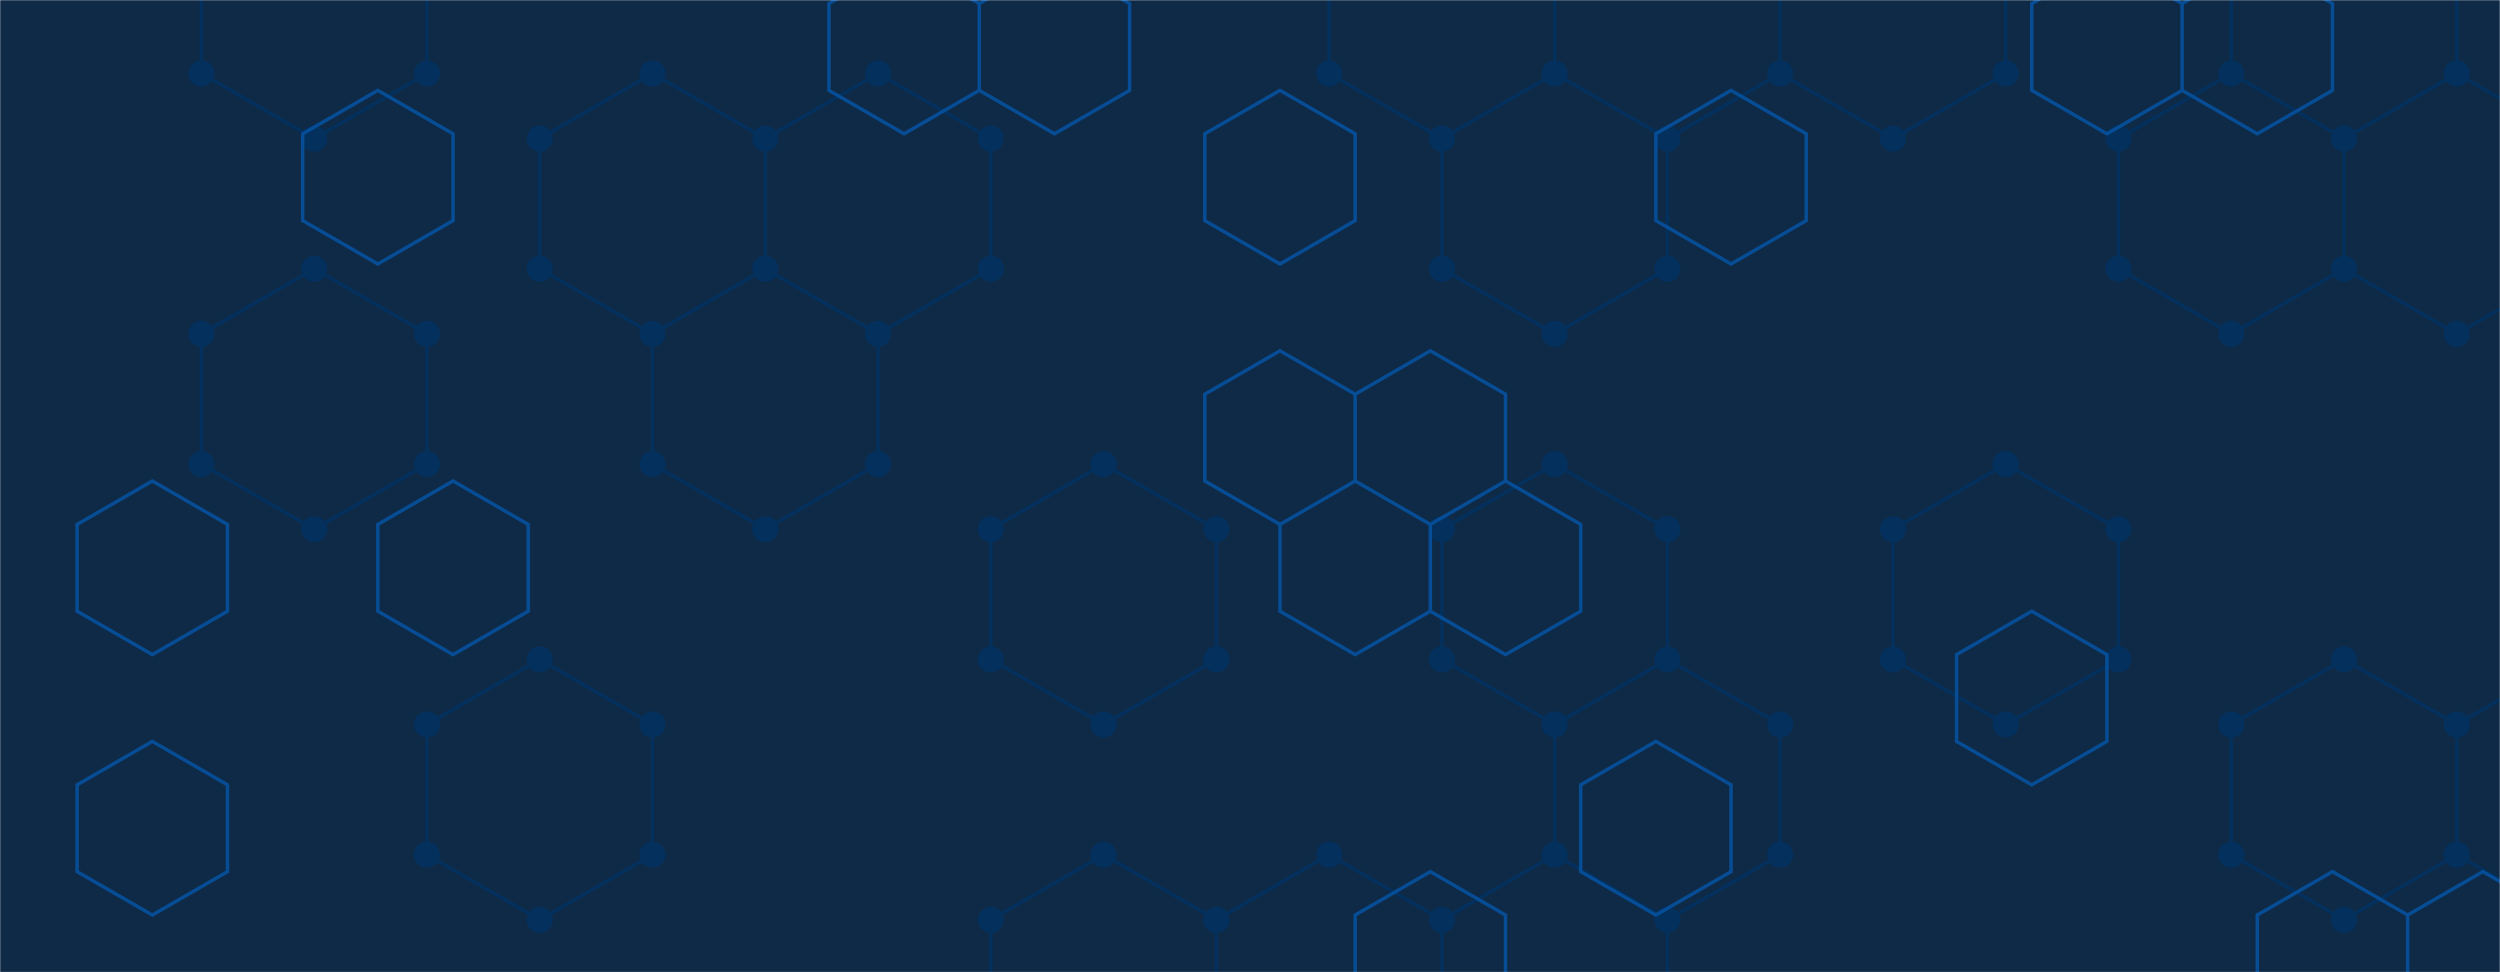 <svg xmlns="http://www.w3.org/2000/svg" version="1.1" xmlns:xlink="http://www.w3.org/1999/xlink" xmlns:svgjs="http://svgjs.com/svgjs" width="1440" height="560" preserveAspectRatio="none" viewBox="0 0 1440 560"><g mask="url(&quot;#SvgjsMask1000&quot;)" fill="none"><rect width="1440" height="560" x="0" y="0" fill="#0e2a47"></rect><path d="M180.99 -70.18L245.94 -32.68L245.94 42.32L180.99 79.82L116.03 42.32L116.03 -32.68zM180.99 154.82L245.94 192.32L245.94 267.32L180.99 304.82L116.03 267.32L116.03 192.32zM375.85 42.32L440.8 79.82L440.8 154.82L375.85 192.32L310.89 154.82L310.89 79.82zM310.89 379.82L375.85 417.32L375.85 492.32L310.89 529.82L245.94 492.32L245.94 417.32zM505.76 42.32L570.71 79.82L570.71 154.82L505.76 192.32L440.8 154.82L440.8 79.82zM440.8 154.82L505.76 192.32L505.76 267.32L440.8 304.82L375.85 267.32L375.85 192.32zM635.66 267.32L700.62 304.82L700.62 379.82L635.66 417.32L570.71 379.82L570.71 304.82zM635.66 492.32L700.62 529.82L700.62 604.82L635.66 642.32L570.71 604.82L570.71 529.82zM765.57 492.32L830.53 529.82L830.53 604.82L765.57 642.32L700.62 604.82L700.62 529.82zM830.52 -70.18L895.48 -32.68L895.48 42.32L830.52 79.82L765.57 42.32L765.57 -32.68zM895.48 42.32L960.43 79.82L960.43 154.82L895.48 192.32L830.52 154.82L830.52 79.82zM895.48 267.32L960.43 304.82L960.43 379.82L895.48 417.32L830.52 379.82L830.52 304.82zM895.48 492.32L960.43 529.82L960.43 604.82L895.48 642.32L830.52 604.82L830.52 529.82zM960.43 -70.18L1025.39 -32.68L1025.39 42.32L960.43 79.82L895.48 42.32L895.48 -32.68zM960.43 379.82L1025.39 417.32L1025.39 492.32L960.43 529.82L895.48 492.32L895.48 417.32zM1090.34 -70.18L1155.29 -32.68L1155.29 42.32L1090.34 79.82L1025.39 42.32L1025.39 -32.68zM1155.29 267.32L1220.25 304.82L1220.25 379.82L1155.29 417.32L1090.34 379.82L1090.34 304.82zM1285.2 42.32L1350.15 79.82L1350.15 154.82L1285.2 192.32L1220.25 154.82L1220.25 79.82zM1350.15 -70.18L1415.11 -32.68L1415.11 42.32L1350.15 79.82L1285.2 42.32L1285.2 -32.68zM1415.11 42.32L1480.06 79.82L1480.06 154.82L1415.11 192.32L1350.15 154.82L1350.15 79.82zM1350.15 379.82L1415.11 417.32L1415.11 492.32L1350.15 529.82L1285.2 492.32L1285.2 417.32zM1480.06 379.82L1545.02 417.32L1545.02 492.32L1480.06 529.82L1415.11 492.32L1415.11 417.32z" stroke="#03305d" stroke-width="2"></path><path d="M173.49 -70.18 a7.5 7.5 0 1 0 15 0 a7.5 7.5 0 1 0 -15 0zM238.44 -32.68 a7.5 7.5 0 1 0 15 0 a7.5 7.5 0 1 0 -15 0zM238.44 42.32 a7.5 7.5 0 1 0 15 0 a7.5 7.5 0 1 0 -15 0zM173.49 79.82 a7.5 7.5 0 1 0 15 0 a7.5 7.5 0 1 0 -15 0zM108.53 42.32 a7.5 7.5 0 1 0 15 0 a7.5 7.5 0 1 0 -15 0zM108.53 -32.68 a7.5 7.5 0 1 0 15 0 a7.5 7.5 0 1 0 -15 0zM173.49 154.82 a7.5 7.5 0 1 0 15 0 a7.5 7.5 0 1 0 -15 0zM238.44 192.32 a7.5 7.5 0 1 0 15 0 a7.5 7.5 0 1 0 -15 0zM238.44 267.32 a7.5 7.5 0 1 0 15 0 a7.5 7.5 0 1 0 -15 0zM173.49 304.82 a7.5 7.5 0 1 0 15 0 a7.5 7.5 0 1 0 -15 0zM108.53 267.32 a7.5 7.5 0 1 0 15 0 a7.5 7.5 0 1 0 -15 0zM108.53 192.32 a7.5 7.5 0 1 0 15 0 a7.5 7.5 0 1 0 -15 0zM368.35 42.32 a7.5 7.5 0 1 0 15 0 a7.5 7.5 0 1 0 -15 0zM433.3 79.82 a7.5 7.5 0 1 0 15 0 a7.5 7.5 0 1 0 -15 0zM433.3 154.82 a7.5 7.5 0 1 0 15 0 a7.5 7.5 0 1 0 -15 0zM368.35 192.32 a7.5 7.5 0 1 0 15 0 a7.5 7.5 0 1 0 -15 0zM303.39 154.82 a7.5 7.5 0 1 0 15 0 a7.5 7.5 0 1 0 -15 0zM303.39 79.82 a7.5 7.5 0 1 0 15 0 a7.5 7.5 0 1 0 -15 0zM303.39 379.82 a7.5 7.5 0 1 0 15 0 a7.5 7.5 0 1 0 -15 0zM368.35 417.32 a7.5 7.5 0 1 0 15 0 a7.5 7.5 0 1 0 -15 0zM368.35 492.32 a7.5 7.5 0 1 0 15 0 a7.5 7.5 0 1 0 -15 0zM303.39 529.82 a7.5 7.5 0 1 0 15 0 a7.5 7.5 0 1 0 -15 0zM238.44 492.32 a7.5 7.5 0 1 0 15 0 a7.5 7.5 0 1 0 -15 0zM238.44 417.32 a7.5 7.5 0 1 0 15 0 a7.5 7.5 0 1 0 -15 0zM498.26 42.32 a7.5 7.5 0 1 0 15 0 a7.5 7.5 0 1 0 -15 0zM563.21 79.82 a7.5 7.5 0 1 0 15 0 a7.5 7.5 0 1 0 -15 0zM563.21 154.82 a7.5 7.5 0 1 0 15 0 a7.5 7.5 0 1 0 -15 0zM498.26 192.32 a7.5 7.5 0 1 0 15 0 a7.5 7.5 0 1 0 -15 0zM498.26 267.32 a7.5 7.5 0 1 0 15 0 a7.5 7.5 0 1 0 -15 0zM433.3 304.82 a7.5 7.5 0 1 0 15 0 a7.5 7.5 0 1 0 -15 0zM368.35 267.32 a7.5 7.5 0 1 0 15 0 a7.5 7.5 0 1 0 -15 0zM628.16 267.32 a7.5 7.5 0 1 0 15 0 a7.5 7.5 0 1 0 -15 0zM693.12 304.82 a7.5 7.5 0 1 0 15 0 a7.5 7.5 0 1 0 -15 0zM693.12 379.82 a7.5 7.5 0 1 0 15 0 a7.5 7.5 0 1 0 -15 0zM628.16 417.32 a7.5 7.5 0 1 0 15 0 a7.5 7.5 0 1 0 -15 0zM563.21 379.82 a7.5 7.5 0 1 0 15 0 a7.5 7.5 0 1 0 -15 0zM563.21 304.82 a7.5 7.5 0 1 0 15 0 a7.5 7.5 0 1 0 -15 0zM628.16 492.32 a7.5 7.5 0 1 0 15 0 a7.5 7.5 0 1 0 -15 0zM693.12 529.82 a7.5 7.5 0 1 0 15 0 a7.5 7.5 0 1 0 -15 0zM693.12 604.82 a7.5 7.5 0 1 0 15 0 a7.5 7.5 0 1 0 -15 0zM628.16 642.32 a7.5 7.5 0 1 0 15 0 a7.5 7.5 0 1 0 -15 0zM563.21 604.82 a7.5 7.5 0 1 0 15 0 a7.5 7.5 0 1 0 -15 0zM563.21 529.82 a7.5 7.5 0 1 0 15 0 a7.5 7.5 0 1 0 -15 0zM758.07 492.32 a7.5 7.5 0 1 0 15 0 a7.5 7.5 0 1 0 -15 0zM823.03 529.82 a7.5 7.5 0 1 0 15 0 a7.5 7.5 0 1 0 -15 0zM823.03 604.82 a7.5 7.5 0 1 0 15 0 a7.5 7.5 0 1 0 -15 0zM758.07 642.32 a7.5 7.5 0 1 0 15 0 a7.5 7.5 0 1 0 -15 0zM823.02 -70.18 a7.5 7.5 0 1 0 15 0 a7.5 7.5 0 1 0 -15 0zM887.98 -32.68 a7.5 7.5 0 1 0 15 0 a7.5 7.5 0 1 0 -15 0zM887.98 42.32 a7.5 7.5 0 1 0 15 0 a7.5 7.5 0 1 0 -15 0zM823.02 79.82 a7.5 7.5 0 1 0 15 0 a7.5 7.5 0 1 0 -15 0zM758.07 42.32 a7.5 7.5 0 1 0 15 0 a7.5 7.5 0 1 0 -15 0zM758.07 -32.68 a7.5 7.5 0 1 0 15 0 a7.5 7.5 0 1 0 -15 0zM952.93 79.82 a7.5 7.5 0 1 0 15 0 a7.5 7.5 0 1 0 -15 0zM952.93 154.82 a7.5 7.5 0 1 0 15 0 a7.5 7.5 0 1 0 -15 0zM887.98 192.32 a7.5 7.5 0 1 0 15 0 a7.5 7.5 0 1 0 -15 0zM823.02 154.82 a7.5 7.5 0 1 0 15 0 a7.5 7.5 0 1 0 -15 0zM887.98 267.32 a7.5 7.5 0 1 0 15 0 a7.5 7.5 0 1 0 -15 0zM952.93 304.82 a7.5 7.5 0 1 0 15 0 a7.5 7.5 0 1 0 -15 0zM952.93 379.82 a7.5 7.5 0 1 0 15 0 a7.5 7.5 0 1 0 -15 0zM887.98 417.32 a7.5 7.5 0 1 0 15 0 a7.5 7.5 0 1 0 -15 0zM823.02 379.82 a7.5 7.5 0 1 0 15 0 a7.5 7.5 0 1 0 -15 0zM823.02 304.82 a7.5 7.5 0 1 0 15 0 a7.5 7.5 0 1 0 -15 0zM887.98 492.32 a7.5 7.5 0 1 0 15 0 a7.5 7.5 0 1 0 -15 0zM952.93 529.82 a7.5 7.5 0 1 0 15 0 a7.5 7.5 0 1 0 -15 0zM952.93 604.82 a7.5 7.5 0 1 0 15 0 a7.5 7.5 0 1 0 -15 0zM887.98 642.32 a7.5 7.5 0 1 0 15 0 a7.5 7.5 0 1 0 -15 0zM823.02 604.82 a7.5 7.5 0 1 0 15 0 a7.5 7.5 0 1 0 -15 0zM823.02 529.82 a7.5 7.5 0 1 0 15 0 a7.5 7.5 0 1 0 -15 0zM952.93 -70.18 a7.5 7.5 0 1 0 15 0 a7.5 7.5 0 1 0 -15 0zM1017.89 -32.68 a7.5 7.5 0 1 0 15 0 a7.5 7.5 0 1 0 -15 0zM1017.89 42.32 a7.5 7.5 0 1 0 15 0 a7.5 7.5 0 1 0 -15 0zM1017.89 417.32 a7.5 7.5 0 1 0 15 0 a7.5 7.5 0 1 0 -15 0zM1017.89 492.32 a7.5 7.5 0 1 0 15 0 a7.5 7.5 0 1 0 -15 0zM1082.84 -70.18 a7.5 7.5 0 1 0 15 0 a7.5 7.5 0 1 0 -15 0zM1147.79 -32.68 a7.5 7.5 0 1 0 15 0 a7.5 7.5 0 1 0 -15 0zM1147.79 42.32 a7.5 7.5 0 1 0 15 0 a7.5 7.5 0 1 0 -15 0zM1082.84 79.82 a7.5 7.5 0 1 0 15 0 a7.5 7.5 0 1 0 -15 0zM1147.79 267.32 a7.5 7.5 0 1 0 15 0 a7.5 7.5 0 1 0 -15 0zM1212.75 304.82 a7.5 7.5 0 1 0 15 0 a7.5 7.5 0 1 0 -15 0zM1212.75 379.82 a7.5 7.5 0 1 0 15 0 a7.5 7.5 0 1 0 -15 0zM1147.79 417.32 a7.5 7.5 0 1 0 15 0 a7.5 7.5 0 1 0 -15 0zM1082.84 379.82 a7.5 7.5 0 1 0 15 0 a7.5 7.5 0 1 0 -15 0zM1082.84 304.82 a7.5 7.5 0 1 0 15 0 a7.5 7.5 0 1 0 -15 0zM1277.7 42.32 a7.5 7.5 0 1 0 15 0 a7.5 7.5 0 1 0 -15 0zM1342.65 79.82 a7.5 7.5 0 1 0 15 0 a7.5 7.5 0 1 0 -15 0zM1342.65 154.82 a7.5 7.5 0 1 0 15 0 a7.5 7.5 0 1 0 -15 0zM1277.7 192.32 a7.5 7.5 0 1 0 15 0 a7.5 7.5 0 1 0 -15 0zM1212.75 154.82 a7.5 7.5 0 1 0 15 0 a7.5 7.5 0 1 0 -15 0zM1212.75 79.82 a7.5 7.5 0 1 0 15 0 a7.5 7.5 0 1 0 -15 0zM1342.65 -70.18 a7.5 7.5 0 1 0 15 0 a7.5 7.5 0 1 0 -15 0zM1407.61 -32.68 a7.5 7.5 0 1 0 15 0 a7.5 7.5 0 1 0 -15 0zM1407.61 42.32 a7.5 7.5 0 1 0 15 0 a7.5 7.5 0 1 0 -15 0zM1277.7 -32.68 a7.5 7.5 0 1 0 15 0 a7.5 7.5 0 1 0 -15 0zM1472.56 79.82 a7.5 7.5 0 1 0 15 0 a7.5 7.5 0 1 0 -15 0zM1472.56 154.82 a7.5 7.5 0 1 0 15 0 a7.5 7.5 0 1 0 -15 0zM1407.61 192.32 a7.5 7.5 0 1 0 15 0 a7.5 7.5 0 1 0 -15 0zM1342.65 379.82 a7.5 7.5 0 1 0 15 0 a7.5 7.5 0 1 0 -15 0zM1407.61 417.32 a7.5 7.5 0 1 0 15 0 a7.5 7.5 0 1 0 -15 0zM1407.61 492.32 a7.5 7.5 0 1 0 15 0 a7.5 7.5 0 1 0 -15 0zM1342.65 529.82 a7.5 7.5 0 1 0 15 0 a7.5 7.5 0 1 0 -15 0zM1277.7 492.32 a7.5 7.5 0 1 0 15 0 a7.5 7.5 0 1 0 -15 0zM1277.7 417.32 a7.5 7.5 0 1 0 15 0 a7.5 7.5 0 1 0 -15 0zM1472.56 379.82 a7.5 7.5 0 1 0 15 0 a7.5 7.5 0 1 0 -15 0zM1537.52 417.32 a7.5 7.5 0 1 0 15 0 a7.5 7.5 0 1 0 -15 0zM1537.52 492.32 a7.5 7.5 0 1 0 15 0 a7.5 7.5 0 1 0 -15 0zM1472.56 529.82 a7.5 7.5 0 1 0 15 0 a7.5 7.5 0 1 0 -15 0z" fill="#03305d"></path><path d="M87.73 277.06L131.03 302.06L131.03 352.06L87.73 377.06L44.42 352.06L44.42 302.06zM87.73 427.06L131.03 452.06L131.03 502.06L87.73 527.06L44.42 502.06L44.42 452.06zM217.63 52.06L260.94 77.06L260.94 127.06L217.63 152.06L174.33 127.06L174.33 77.06zM260.94 277.06L304.24 302.06L304.24 352.06L260.94 377.06L217.63 352.06L217.63 302.06zM520.75 -22.94L564.05 2.06L564.05 52.06L520.75 77.06L477.45 52.06L477.45 2.06zM607.36 -22.94L650.66 2.06L650.66 52.06L607.36 77.06L564.05 52.06L564.05 2.06zM737.26 52.06L780.57 77.06L780.57 127.06L737.26 152.06L693.96 127.06L693.96 77.06zM737.26 202.06L780.57 227.06L780.57 277.06L737.26 302.06L693.96 277.06L693.96 227.06zM823.87 202.06L867.17 227.06L867.17 277.06L823.87 302.06L780.57 277.06L780.57 227.06zM780.57 277.06L823.87 302.06L823.87 352.06L780.57 377.06L737.26 352.06L737.26 302.06zM823.87 502.06L867.17 527.06L867.17 577.06L823.87 602.06L780.57 577.06L780.57 527.06zM867.17 277.06L910.47 302.06L910.47 352.06L867.17 377.06L823.87 352.06L823.87 302.06zM997.08 52.06L1040.38 77.06L1040.38 127.06L997.08 152.06L953.78 127.06L953.78 77.06zM953.78 427.06L997.08 452.06L997.08 502.06L953.78 527.06L910.47 502.06L910.47 452.06zM1170.29 352.06L1213.59 377.06L1213.59 427.06L1170.29 452.06L1126.98 427.06L1126.98 377.06zM1213.59 -22.94L1256.89 2.06L1256.89 52.06L1213.59 77.06L1170.29 52.06L1170.29 2.06zM1300.19 -22.94L1343.5 2.06L1343.5 52.06L1300.19 77.06L1256.89 52.06L1256.89 2.06zM1343.5 502.06L1386.8 527.06L1386.8 577.06L1343.5 602.06L1300.19 577.06L1300.19 527.06zM1430.1 502.06L1473.4 527.06L1473.4 577.06L1430.1 602.06L1386.8 577.06L1386.8 527.06z" stroke="rgba(6, 80, 156, 0.93)" stroke-width="2"></path></g><defs><mask id="SvgjsMask1000"><rect width="1440" height="560" fill="#ffffff"></rect></mask></defs></svg>